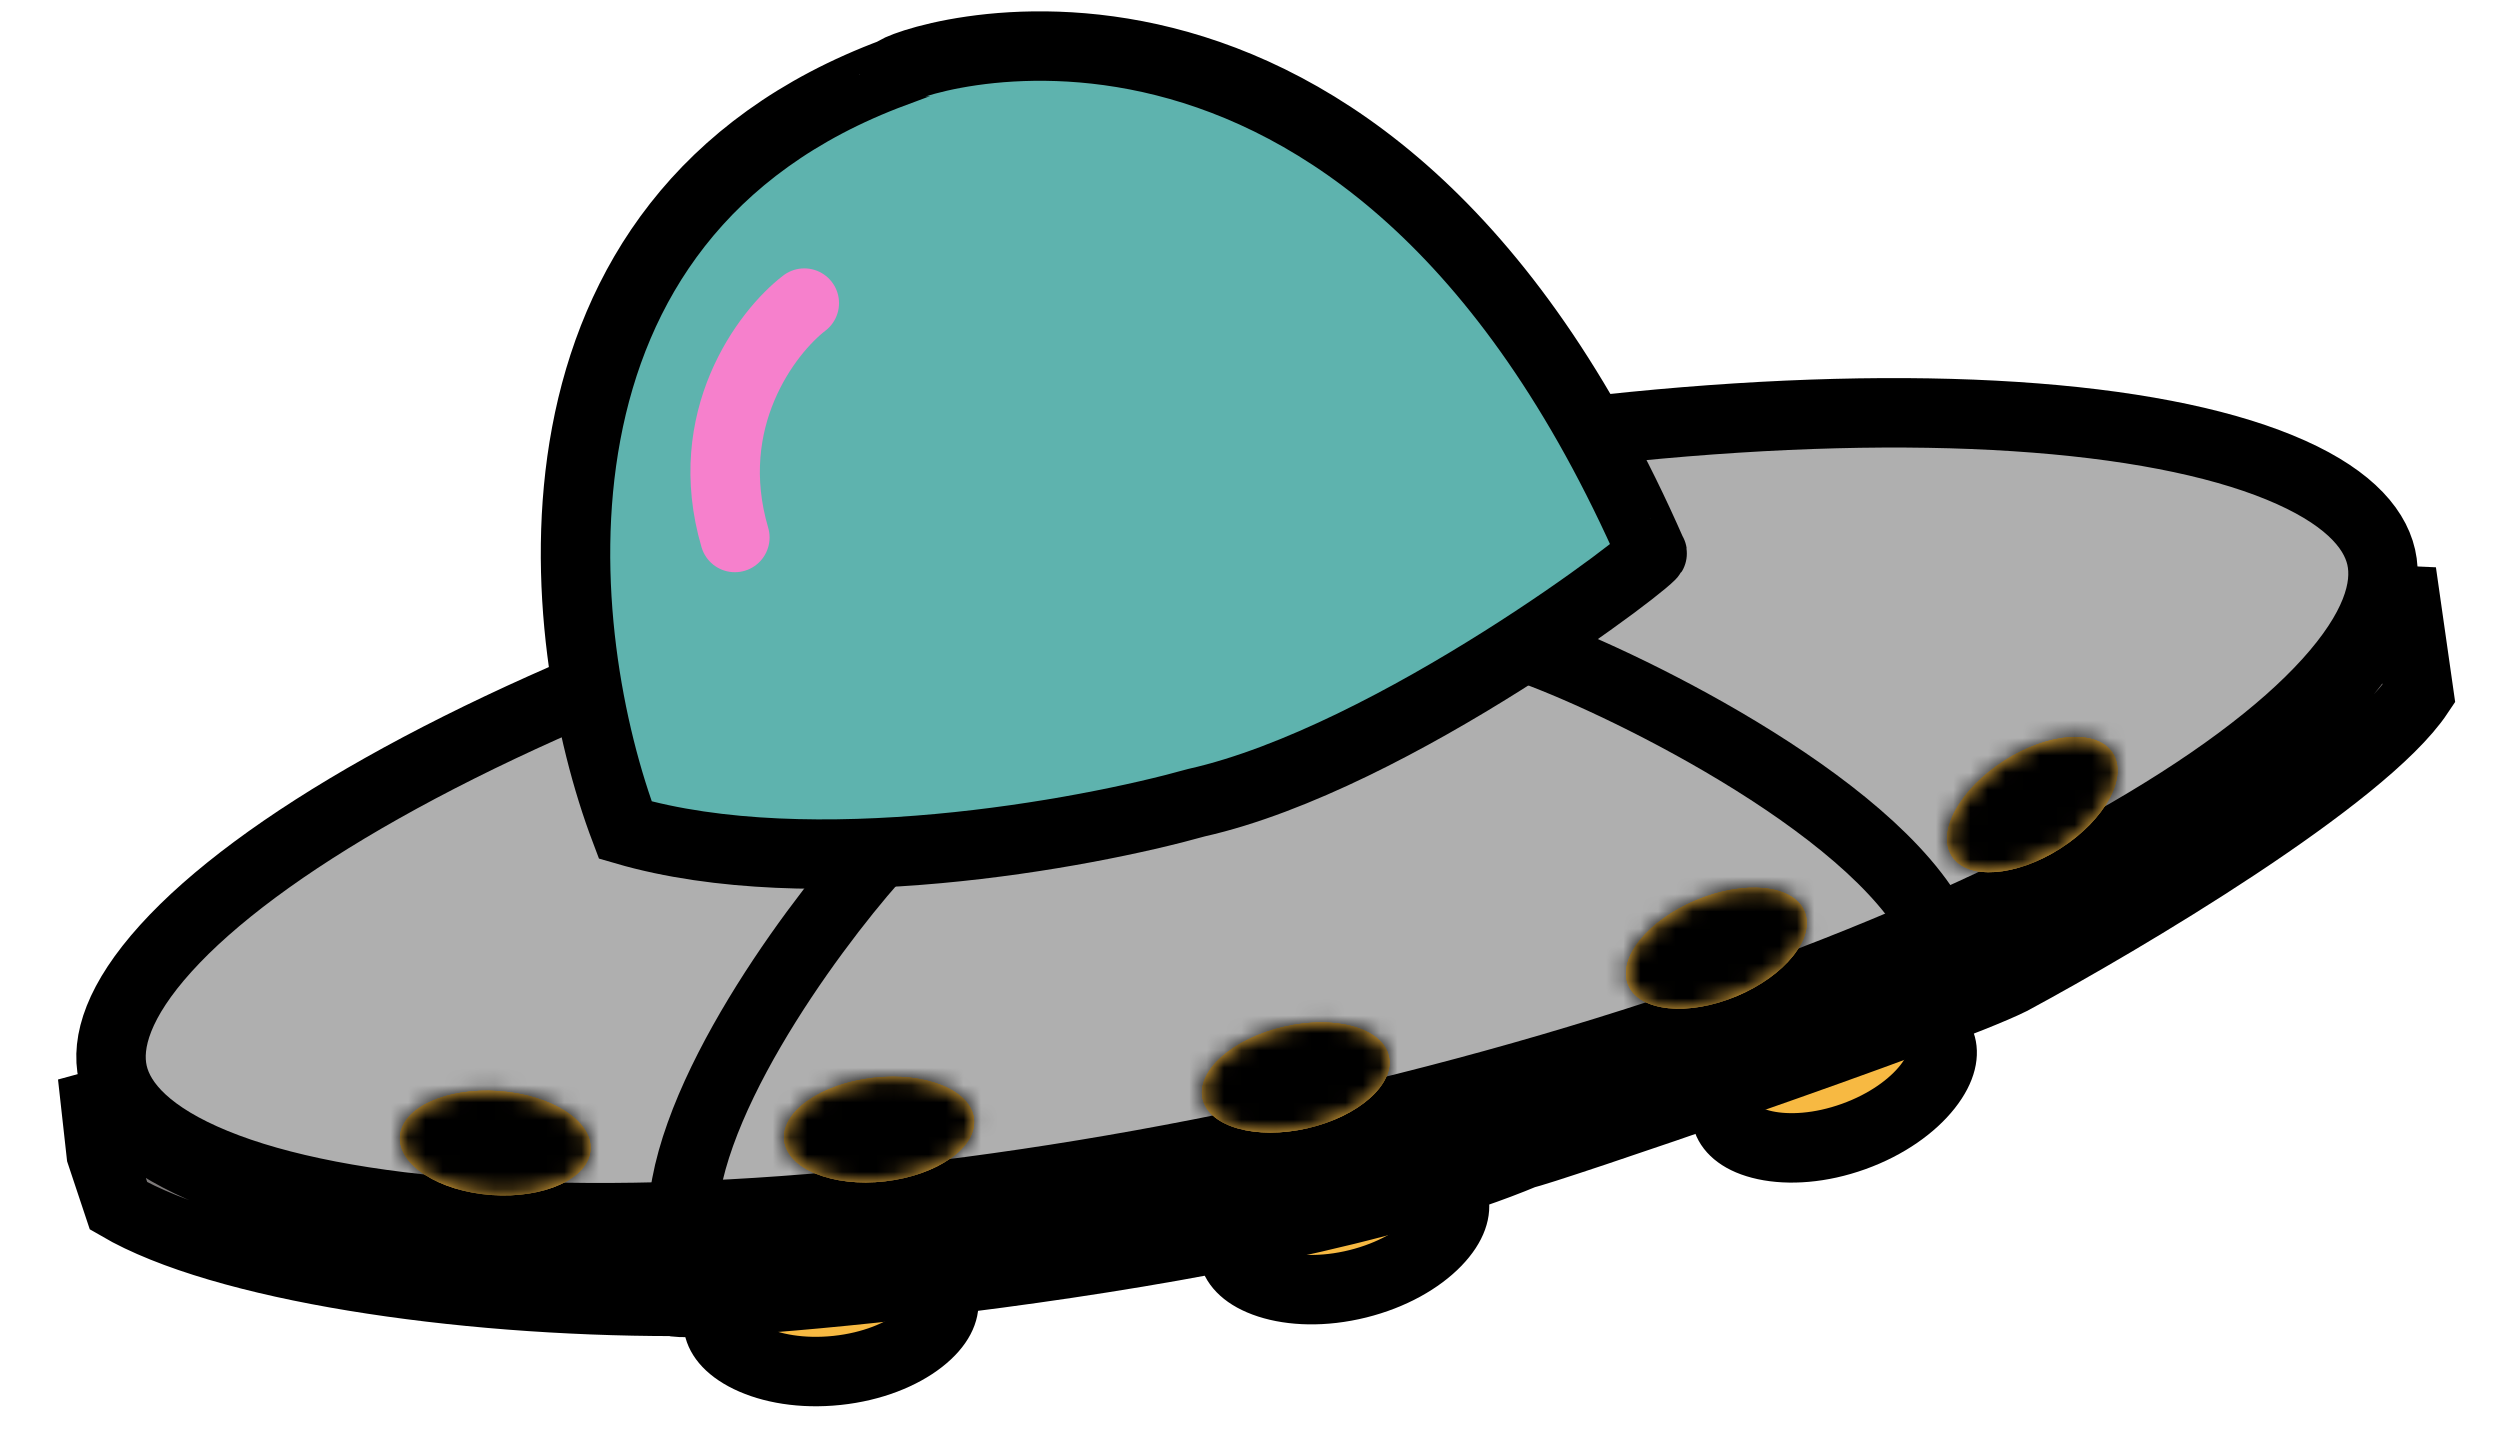 <svg width="144" height="83" viewBox="0 0 144 83" fill="none" xmlns="http://www.w3.org/2000/svg">
<path d="M54.355 74.953C54.41 75.477 54.147 76.291 53.026 77.166C51.932 78.02 50.244 78.721 48.215 78.936C46.186 79.151 44.389 78.819 43.14 78.213C41.861 77.592 41.432 76.851 41.377 76.328C41.321 75.805 41.585 74.991 42.706 74.115C43.8 73.261 45.488 72.56 47.517 72.345C49.546 72.13 51.343 72.462 52.592 73.069C53.871 73.689 54.3 74.43 54.355 74.953Z" fill="#F7B942"/>
<path d="M54.355 74.953C54.41 75.477 54.147 76.291 53.026 77.166C51.932 78.02 50.244 78.721 48.215 78.936C46.186 79.151 44.389 78.819 43.14 78.213C41.861 77.592 41.432 76.851 41.377 76.328C41.321 75.805 41.585 74.991 42.706 74.115C43.8 73.261 45.488 72.56 47.517 72.345C49.546 72.13 51.343 72.462 52.592 73.069C53.871 73.689 54.3 74.43 54.355 74.953Z" fill="#F7B942"/>
<path d="M54.355 74.953C54.41 75.477 54.147 76.291 53.026 77.166C51.932 78.02 50.244 78.721 48.215 78.936C46.186 79.151 44.389 78.819 43.14 78.213C41.861 77.592 41.432 76.851 41.377 76.328C41.321 75.805 41.585 74.991 42.706 74.115C43.8 73.261 45.488 72.56 47.517 72.345C49.546 72.13 51.343 72.462 52.592 73.069C53.871 73.689 54.3 74.43 54.355 74.953Z" fill="#F7B942"/>
<path d="M54.355 74.953C54.41 75.477 54.147 76.291 53.026 77.166C51.932 78.02 50.244 78.721 48.215 78.936C46.186 79.151 44.389 78.819 43.14 78.213C41.861 77.592 41.432 76.851 41.377 76.328C41.321 75.805 41.585 74.991 42.706 74.115C43.8 73.261 45.488 72.56 47.517 72.345C49.546 72.13 51.343 72.462 52.592 73.069C53.871 73.689 54.3 74.43 54.355 74.953Z" stroke="black" stroke-width="4"/>
<path d="M83.743 69.158C83.87 69.668 83.72 70.511 82.731 71.532C81.764 72.528 80.189 73.455 78.209 73.947C76.229 74.439 74.403 74.358 73.083 73.929C71.73 73.49 71.204 72.816 71.077 72.305C70.95 71.794 71.099 70.952 72.089 69.931C73.055 68.934 74.63 68.007 76.611 67.515C78.591 67.023 80.417 67.105 81.737 67.533C83.09 67.972 83.616 68.647 83.743 69.158Z" fill="#F7B942"/>
<path d="M83.743 69.158C83.87 69.668 83.72 70.511 82.731 71.532C81.764 72.528 80.189 73.455 78.209 73.947C76.229 74.439 74.403 74.358 73.083 73.929C71.73 73.49 71.204 72.816 71.077 72.305C70.95 71.794 71.099 70.952 72.089 69.931C73.055 68.934 74.63 68.007 76.611 67.515C78.591 67.023 80.417 67.105 81.737 67.533C83.09 67.972 83.616 68.647 83.743 69.158Z" fill="#F7B942"/>
<path d="M83.743 69.158C83.87 69.668 83.72 70.511 82.731 71.532C81.764 72.528 80.189 73.455 78.209 73.947C76.229 74.439 74.403 74.358 73.083 73.929C71.73 73.49 71.204 72.816 71.077 72.305C70.95 71.794 71.099 70.952 72.089 69.931C73.055 68.934 74.63 68.007 76.611 67.515C78.591 67.023 80.417 67.105 81.737 67.533C83.09 67.972 83.616 68.647 83.743 69.158Z" fill="#F7B942"/>
<path d="M83.743 69.158C83.87 69.668 83.72 70.511 82.731 71.532C81.764 72.528 80.189 73.455 78.209 73.947C76.229 74.439 74.403 74.358 73.083 73.929C71.73 73.49 71.204 72.816 71.077 72.305C70.95 71.794 71.099 70.952 72.089 69.931C73.055 68.934 74.63 68.007 76.611 67.515C78.591 67.023 80.417 67.105 81.737 67.533C83.09 67.972 83.616 68.647 83.743 69.158Z" stroke="black" stroke-width="4"/>
<path d="M111.789 60.136C111.967 60.631 111.904 61.484 111.023 62.6C110.163 63.69 108.69 64.772 106.771 65.462C104.851 66.153 103.026 66.257 101.669 65.965C100.279 65.666 99.687 65.048 99.509 64.553C99.33 64.058 99.393 63.204 100.275 62.088C101.134 60.998 102.607 59.917 104.527 59.226C106.447 58.535 108.272 58.431 109.629 58.723C111.019 59.023 111.611 59.64 111.789 60.136Z" fill="#F7B942"/>
<path d="M111.789 60.136C111.967 60.631 111.904 61.484 111.023 62.6C110.163 63.69 108.69 64.772 106.771 65.462C104.851 66.153 103.026 66.257 101.669 65.965C100.279 65.666 99.687 65.048 99.509 64.553C99.33 64.058 99.393 63.204 100.275 62.088C101.134 60.998 102.607 59.917 104.527 59.226C106.447 58.535 108.272 58.431 109.629 58.723C111.019 59.023 111.611 59.64 111.789 60.136Z" fill="#F7B942"/>
<path d="M111.789 60.136C111.967 60.631 111.904 61.484 111.023 62.6C110.163 63.69 108.69 64.772 106.771 65.462C104.851 66.153 103.026 66.257 101.669 65.965C100.279 65.666 99.687 65.048 99.509 64.553C99.33 64.058 99.393 63.204 100.275 62.088C101.134 60.998 102.607 59.917 104.527 59.226C106.447 58.535 108.272 58.431 109.629 58.723C111.019 59.023 111.611 59.64 111.789 60.136Z" fill="#F7B942"/>
<path d="M111.789 60.136C111.967 60.631 111.904 61.484 111.023 62.6C110.163 63.69 108.69 64.772 106.771 65.462C104.851 66.153 103.026 66.257 101.669 65.965C100.279 65.666 99.687 65.048 99.509 64.553C99.33 64.058 99.393 63.204 100.275 62.088C101.134 60.998 102.607 59.917 104.527 59.226C106.447 58.535 108.272 58.431 109.629 58.723C111.019 59.023 111.611 59.64 111.789 60.136Z" stroke="black" stroke-width="4"/>
<path d="M38.829 74.959C26.329 74.959 12.829 72.959 6.829 69.459L5.829 66.459L5.329 61.959C9.829 71.959 39.995 72.459 55.829 70.459C66.329 69.459 95.995 60.959 110.329 55.959C130.829 46.459 137.329 37.292 138.329 32.959L139.329 39.959C136.129 44.758 122.329 52.959 115.829 56.459C111.829 58.459 88.329 66.459 87.829 66.459C72.329 72.959 38.829 75.459 38.829 74.959Z" fill="#7D7979" stroke="black" stroke-width="4"/>
<path d="M137.158 32.09C137.569 33.896 136.81 36.298 134.108 39.29C131.451 42.231 127.221 45.381 121.639 48.523C110.497 54.792 94.379 60.799 75.934 64.997C57.489 69.195 40.359 70.755 27.602 69.924C21.209 69.508 16.033 68.498 12.365 66.996C8.634 65.469 6.91 63.632 6.499 61.826C6.088 60.021 6.847 57.618 9.55 54.627C12.207 51.686 16.437 48.535 22.019 45.394C33.16 39.124 49.278 33.117 67.723 28.919C86.168 24.722 103.299 23.162 116.056 23.993C122.448 24.409 127.625 25.418 131.293 26.92C135.023 28.447 136.747 30.285 137.158 32.09Z" fill="#AFAFAF" stroke="black" stroke-width="4"/>
<path d="M50.329 49.459C46.495 53.792 38.929 64.159 39.329 70.959" stroke="black" stroke-width="4" stroke-linecap="round"/>
<path d="M88.328 37.459C93.829 39.459 108.884 46.851 111.875 54.245" stroke="black" stroke-width="4" stroke-linecap="round"/>
<mask id="path-8-inside-1_33_5" fill="white">
<ellipse cx="28.527" cy="65.84" rx="5.5" ry="3" transform="rotate(4.056 28.527 65.84)"/>
</mask>
<ellipse cx="28.527" cy="65.84" rx="5.5" ry="3" transform="rotate(4.056 28.527 65.84)" fill="#F7B942"/>
<ellipse cx="28.527" cy="65.84" rx="5.5" ry="3" transform="rotate(4.056 28.527 65.84)" fill="#F7B942"/>
<ellipse cx="28.527" cy="65.84" rx="5.5" ry="3" transform="rotate(4.056 28.527 65.84)" fill="#F7B942"/>
<path d="M30.023 65.946C30.068 65.317 30.345 64.89 30.52 64.695C30.673 64.523 30.745 64.524 30.594 64.593C30.281 64.736 29.577 64.912 28.598 64.843L28.032 72.823C30.083 72.968 32.169 72.669 33.919 71.869C35.511 71.142 37.792 69.483 38.003 66.512L30.023 65.946ZM28.598 64.843C27.619 64.773 26.946 64.499 26.657 64.314C26.516 64.224 26.588 64.234 26.716 64.425C26.861 64.643 27.075 65.105 27.031 65.734L19.051 65.168C18.84 68.139 20.864 70.103 22.339 71.048C23.958 72.087 25.981 72.677 28.032 72.823L28.598 64.843ZM27.031 65.734C26.986 66.363 26.709 66.79 26.534 66.985C26.381 67.157 26.308 67.156 26.46 67.087C26.773 66.944 27.477 66.768 28.456 66.838L29.022 58.858C26.971 58.712 24.885 59.011 23.135 59.811C21.543 60.538 19.261 62.197 19.051 65.168L27.031 65.734ZM28.456 66.838C29.435 66.907 30.108 67.181 30.397 67.366C30.538 67.456 30.466 67.446 30.338 67.255C30.193 67.037 29.979 66.575 30.023 65.946L38.003 66.512C38.214 63.541 36.19 61.577 34.715 60.632C33.096 59.593 31.073 59.003 29.022 58.858L28.456 66.838Z" fill="black" mask="url(#path-8-inside-1_33_5)"/>
<mask id="path-10-inside-2_33_5" fill="white">
<ellipse cx="50.634" cy="65.064" rx="5.5" ry="3" transform="rotate(-6.525 50.634 65.064)"/>
</mask>
<ellipse cx="50.634" cy="65.064" rx="5.5" ry="3" transform="rotate(-6.525 50.634 65.064)" fill="#F7B942"/>
<ellipse cx="50.634" cy="65.064" rx="5.5" ry="3" transform="rotate(-6.525 50.634 65.064)" fill="#F7B942"/>
<ellipse cx="50.634" cy="65.064" rx="5.5" ry="3" transform="rotate(-6.525 50.634 65.064)" fill="#F7B942"/>
<path d="M52.124 64.894C52.053 64.267 52.246 63.797 52.383 63.572C52.502 63.376 52.573 63.363 52.437 63.459C52.156 63.657 51.495 63.959 50.52 64.071L51.429 72.019C53.472 71.785 55.468 71.108 57.041 70.001C58.473 68.993 60.411 66.944 60.072 63.985L52.124 64.894ZM50.52 64.071C49.545 64.182 48.834 64.036 48.515 63.907C48.361 63.844 48.433 63.841 48.594 64.006C48.777 64.193 49.072 64.608 49.144 65.234L41.195 66.144C41.534 69.103 43.884 70.662 45.507 71.32C47.289 72.043 49.386 72.252 51.429 72.019L50.52 64.071ZM49.144 65.234C49.215 65.861 49.021 66.332 48.885 66.556C48.766 66.752 48.695 66.766 48.831 66.67C49.112 66.472 49.773 66.169 50.748 66.058L49.839 58.109C47.796 58.343 45.8 59.02 44.227 60.127C42.795 61.135 40.857 63.184 41.195 66.144L49.144 65.234ZM50.748 66.058C51.722 65.946 52.434 66.092 52.753 66.221C52.907 66.284 52.835 66.287 52.674 66.123C52.491 65.935 52.196 65.52 52.124 64.894L60.072 63.985C59.734 61.026 57.383 59.467 55.761 58.808C53.978 58.085 51.881 57.876 49.839 58.109L50.748 66.058Z" fill="black" mask="url(#path-10-inside-2_33_5)"/>
<mask id="path-12-inside-3_33_5" fill="white">
<ellipse cx="74.634" cy="62.064" rx="5.5" ry="3" transform="rotate(-12.959 74.634 62.064)"/>
</mask>
<ellipse cx="74.634" cy="62.064" rx="5.5" ry="3" transform="rotate(-12.959 74.634 62.064)" fill="#F7B942"/>
<ellipse cx="74.634" cy="62.064" rx="5.5" ry="3" transform="rotate(-12.959 74.634 62.064)" fill="#F7B942"/>
<ellipse cx="74.634" cy="62.064" rx="5.5" ry="3" transform="rotate(-12.959 74.634 62.064)" fill="#F7B942"/>
<path d="M76.096 61.728C75.954 61.114 76.094 60.624 76.204 60.386C76.301 60.177 76.37 60.156 76.245 60.267C75.988 60.495 75.366 60.87 74.409 61.09L76.204 68.886C78.207 68.425 80.115 67.528 81.554 66.252C82.864 65.09 84.56 62.836 83.892 59.934L76.096 61.728ZM74.409 61.09C73.453 61.31 72.73 61.245 72.399 61.152C72.238 61.107 72.31 61.096 72.488 61.241C72.691 61.407 73.031 61.786 73.172 62.401L65.376 64.195C66.044 67.097 68.554 68.383 70.24 68.855C72.093 69.374 74.2 69.347 76.204 68.886L74.409 61.09ZM73.172 62.401C73.313 63.015 73.174 63.505 73.063 63.743C72.967 63.951 72.897 63.972 73.022 63.862C73.279 63.633 73.902 63.259 74.858 63.039L73.064 55.242C71.06 55.704 69.153 56.6 67.714 57.877C66.404 59.038 64.708 61.292 65.376 64.195L73.172 62.401ZM74.858 63.039C75.814 62.819 76.538 62.884 76.869 62.977C77.029 63.021 76.958 63.033 76.78 62.887C76.577 62.721 76.237 62.342 76.096 61.728L83.892 59.934C83.224 57.031 80.713 55.746 79.027 55.273C77.175 54.754 75.068 54.781 73.064 55.242L74.858 63.039Z" fill="black" mask="url(#path-12-inside-3_33_5)"/>
<mask id="path-14-inside-4_33_5" fill="white">
<ellipse cx="98.862" cy="54.615" rx="5.5" ry="3" transform="rotate(-22.649 98.862 54.615)"/>
</mask>
<ellipse cx="98.862" cy="54.615" rx="5.5" ry="3" transform="rotate(-22.649 98.862 54.615)" fill="#F7B942"/>
<ellipse cx="98.862" cy="54.615" rx="5.5" ry="3" transform="rotate(-22.649 98.862 54.615)" fill="#F7B942"/>
<ellipse cx="98.862" cy="54.615" rx="5.5" ry="3" transform="rotate(-22.649 98.862 54.615)" fill="#F7B942"/>
<path d="M100.246 54.038C100.003 53.456 100.058 52.95 100.127 52.697C100.187 52.475 100.252 52.443 100.148 52.572C99.932 52.841 99.382 53.315 98.476 53.693L101.557 61.076C103.455 60.284 105.184 59.079 106.388 57.579C107.483 56.213 108.776 53.706 107.629 50.957L100.246 54.038ZM98.476 53.693C97.571 54.071 96.847 54.128 96.505 54.093C96.339 54.075 96.407 54.052 96.608 54.165C96.836 54.295 97.234 54.611 97.477 55.193L90.094 58.274C91.241 61.023 93.932 61.867 95.674 62.049C97.587 62.249 99.659 61.867 101.557 61.076L98.476 53.693ZM97.477 55.193C97.72 55.775 97.665 56.281 97.596 56.534C97.536 56.756 97.471 56.788 97.575 56.659C97.791 56.39 98.341 55.916 99.247 55.538L96.166 48.155C94.268 48.947 92.539 50.152 91.335 51.652C90.24 53.018 88.947 55.525 90.094 58.274L97.477 55.193ZM99.247 55.538C100.152 55.16 100.876 55.103 101.218 55.139C101.384 55.156 101.316 55.179 101.115 55.066C100.887 54.936 100.489 54.62 100.246 54.038L107.629 50.957C106.482 48.208 103.791 47.364 102.049 47.182C100.136 46.982 98.063 47.364 96.166 48.155L99.247 55.538Z" fill="black" mask="url(#path-14-inside-4_33_5)"/>
<mask id="path-16-inside-5_33_5" fill="white">
<ellipse cx="117.06" cy="46.345" rx="5.5" ry="3" transform="rotate(-32.603 117.06 46.345)"/>
</mask>
<ellipse cx="117.06" cy="46.345" rx="5.5" ry="3" transform="rotate(-32.603 117.06 46.345)" fill="#F7B942"/>
<ellipse cx="117.06" cy="46.345" rx="5.5" ry="3" transform="rotate(-32.603 117.06 46.345)" fill="#F7B942"/>
<ellipse cx="117.06" cy="46.345" rx="5.5" ry="3" transform="rotate(-32.603 117.06 46.345)" fill="#F7B942"/>
<path d="M118.323 45.537C117.984 45.006 117.951 44.498 117.975 44.236C117.995 44.007 118.054 43.964 117.973 44.11C117.808 44.412 117.348 44.974 116.521 45.503L120.832 52.242C122.564 51.134 124.059 49.648 124.985 47.963C125.828 46.428 126.668 43.735 125.063 41.226L118.323 45.537ZM116.521 45.503C115.694 46.031 114.991 46.213 114.648 46.237C114.482 46.249 114.545 46.214 114.762 46.291C115.009 46.379 115.457 46.622 115.796 47.153L109.057 51.464C110.662 53.973 113.458 54.34 115.205 54.218C117.124 54.084 119.099 53.35 120.832 52.242L116.521 45.503ZM115.796 47.153C116.136 47.684 116.169 48.192 116.145 48.454C116.124 48.683 116.066 48.726 116.146 48.58C116.312 48.278 116.772 47.716 117.599 47.187L113.288 40.448C111.556 41.556 110.061 43.041 109.135 44.727C108.292 46.262 107.452 48.955 109.057 51.464L115.796 47.153ZM117.599 47.187C118.425 46.659 119.129 46.477 119.472 46.453C119.638 46.441 119.574 46.476 119.358 46.399C119.111 46.311 118.663 46.068 118.323 45.537L125.063 41.226C123.458 38.717 120.662 38.35 118.915 38.472C116.996 38.606 115.02 39.34 113.288 40.448L117.599 47.187Z" fill="black" mask="url(#path-16-inside-5_33_5)"/>
<path d="M51.51 4.169C29.048 12.515 31.822 36.742 36.017 47.813C46.719 50.933 62.409 48.061 68.917 46.234C80.335 43.667 95.705 31.826 95.157 31.853C78.491 -6.21 51.486 3.666 51.51 4.169Z" fill="#5EB3AE" stroke="black" stroke-width="4"/>
<path d="M46.328 17.459C44.162 19.125 40.328 24.159 42.328 30.959" stroke="#F680CC" stroke-width="4" stroke-linecap="round"/>
</svg>
